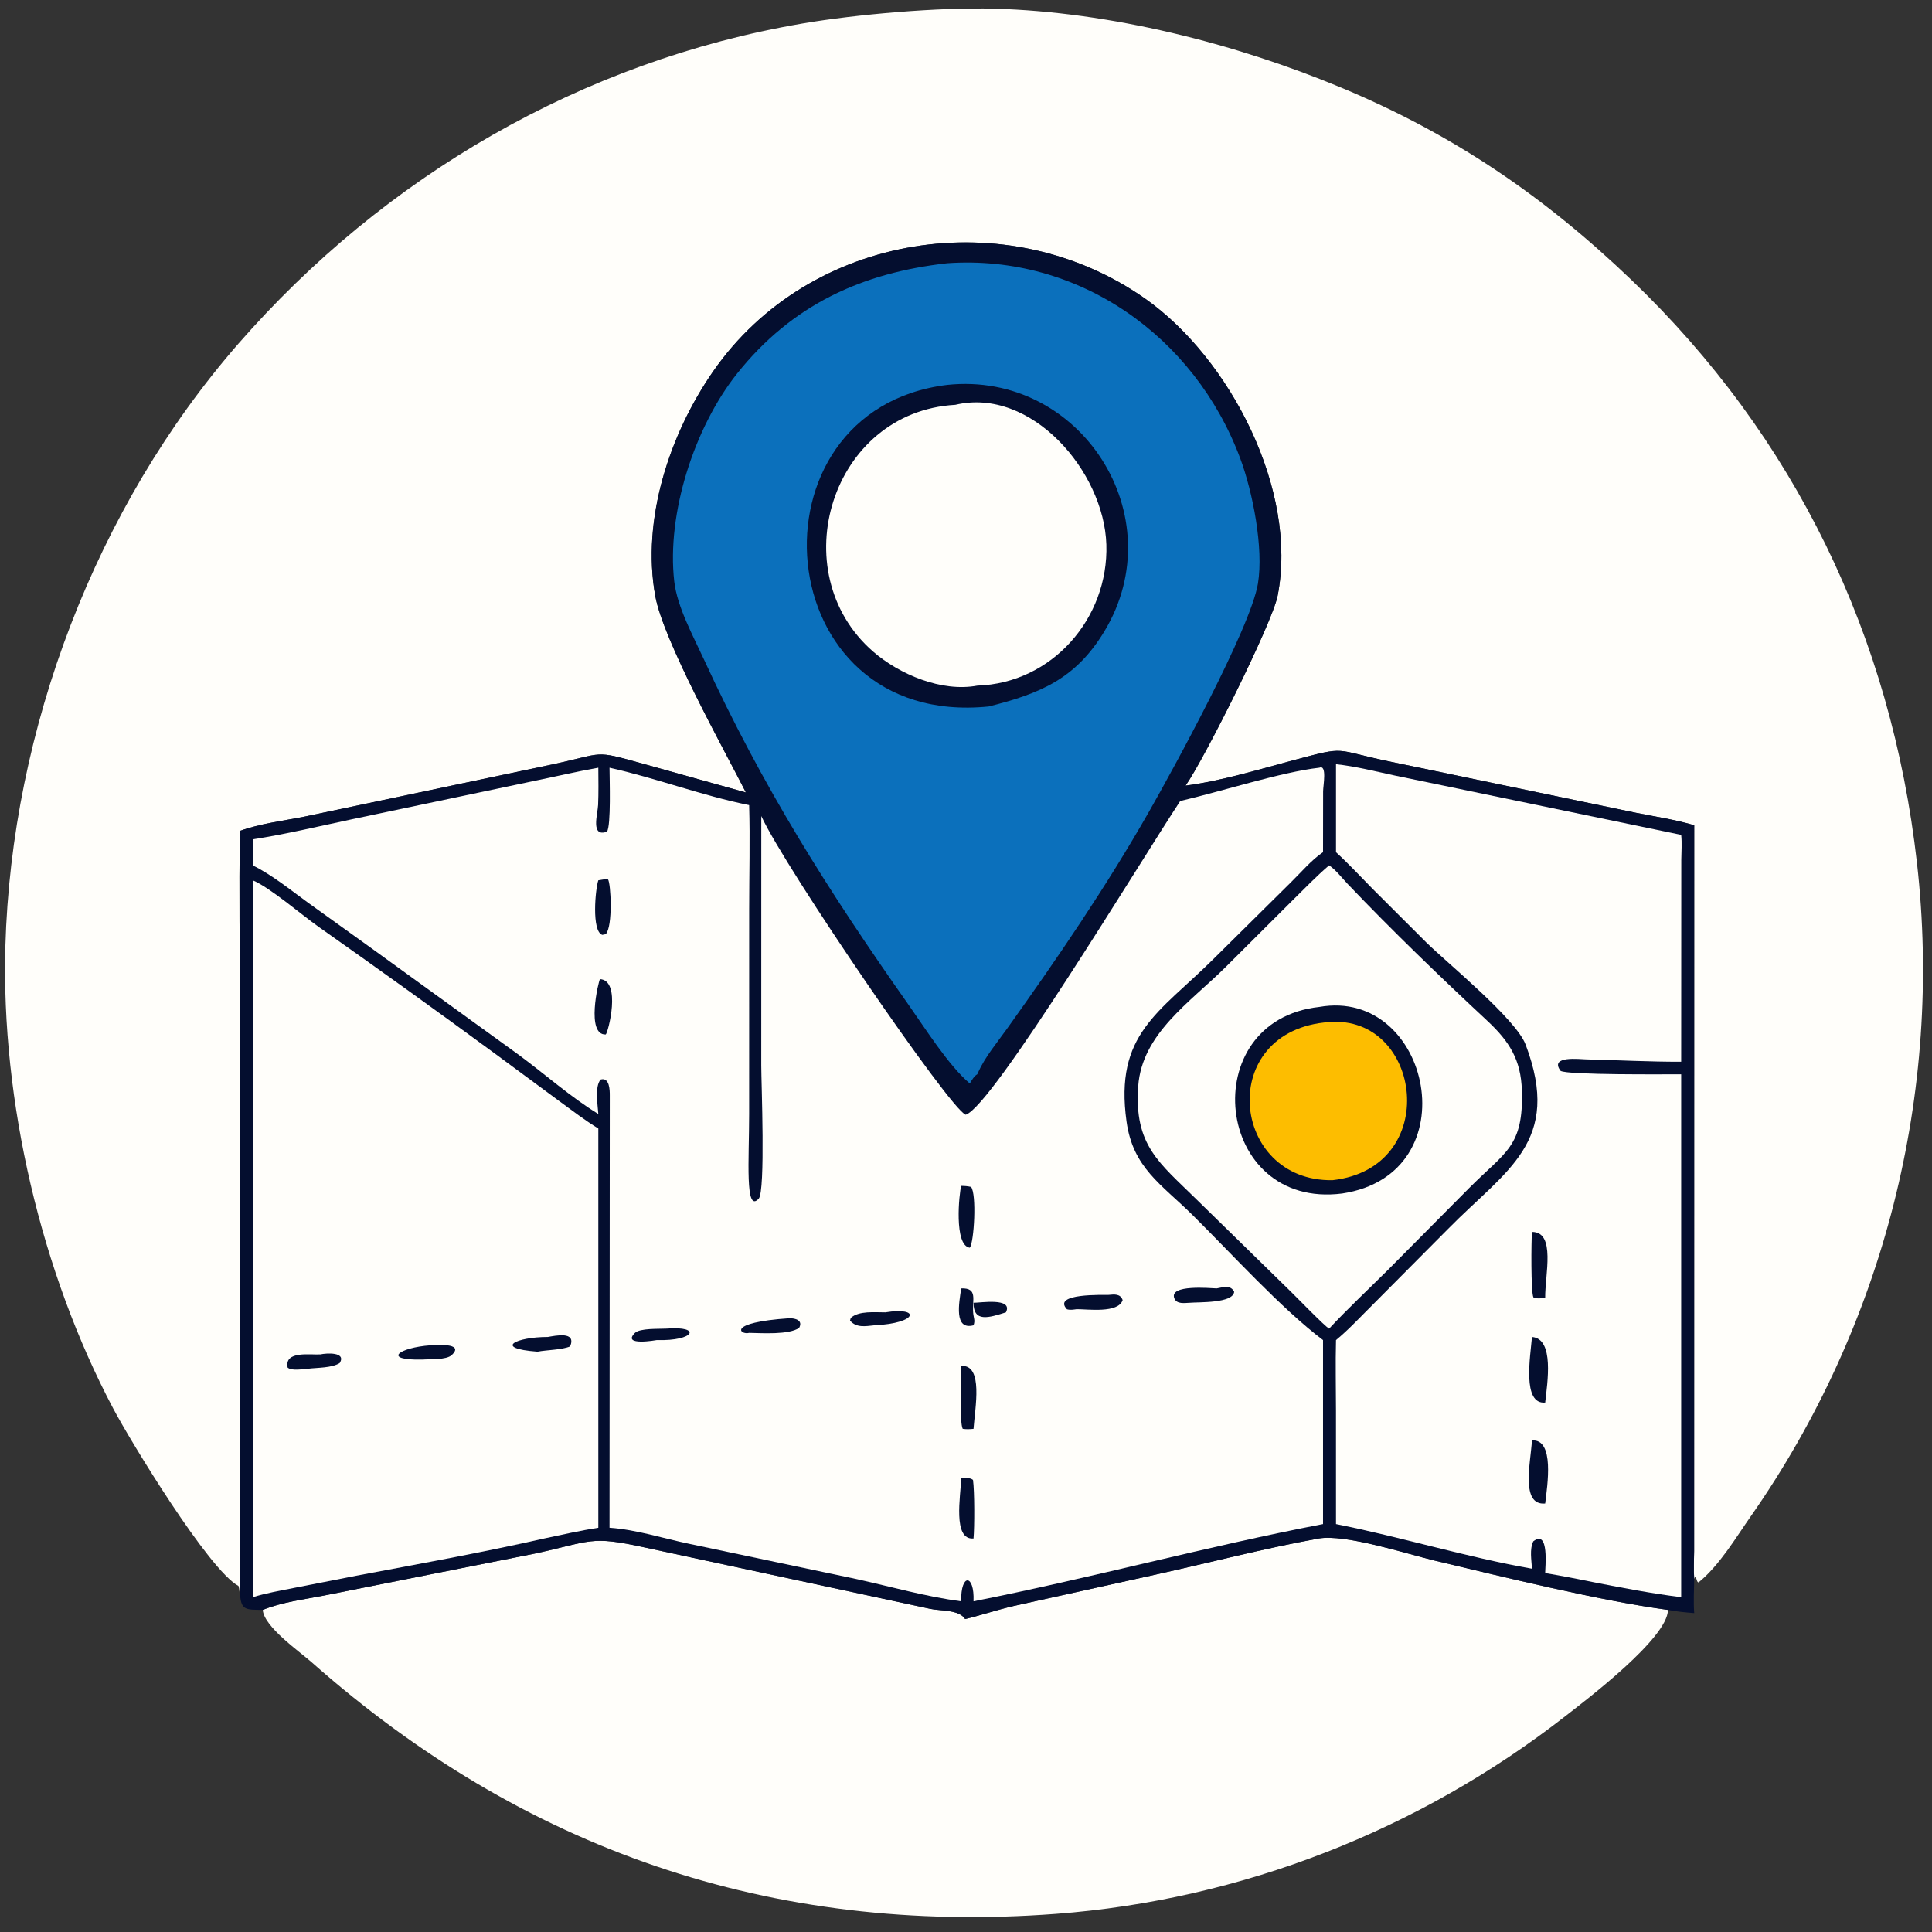 <svg width="74" height="74" viewBox="0 0 74 74" fill="none" xmlns="http://www.w3.org/2000/svg">
<rect x="0" y="0" width="74" height="74" fill="#333333" stroke="none"/>
<g clip-path="url(#clip0_323_14601)">
<path d="M10.065 61.663C10.794 61.366 11.628 61.266 12.4 61.115L20.46 59.511C22.669 59.036 22.585 58.807 24.69 59.27L35.626 61.621C36.014 61.706 36.736 61.645 36.967 62.014C37.528 61.881 38.188 61.66 38.824 61.513L44.291 60.304C46.354 59.848 48.42 59.307 50.499 58.93C51.528 58.744 53.887 59.521 54.974 59.779C57.645 60.416 61.243 61.304 63.886 61.663C63.885 62.74 60.759 65.107 59.965 65.726C54.355 70.1 47.547 72.771 40.442 73.306C29.514 74.129 20.034 70.83 11.935 63.666C11.465 63.25 10.111 62.309 10.065 61.663Z" fill="#FFFEFA"/>
<path d="M9.192 60.979L9.173 60.956C9.165 60.882 9.157 60.816 9.135 60.746C8 60.142 4.998 55.199 4.337 53.951C1.577 48.74 0.038 42.174 0.206 36.242C0.441 27.93 3.667 19.43 9.128 13.168C14.727 6.749 22.297 2.345 30.726 0.902C32.808 0.546 35.978 0.273 38.089 0.332C42.543 0.459 47.289 1.658 51.369 3.355C55.629 5.128 59.131 7.505 62.484 10.719C68.758 16.733 72.442 24.379 73.424 33.049C74.423 41.867 72.156 50.787 67.06 58.077C66.471 58.919 65.86 59.957 65.059 60.61C64.987 60.606 64.993 60.45 64.933 60.384L64.892 60.475C64.864 60.124 64.886 59.761 64.889 59.408L64.892 31.609C64.158 31.393 63.396 31.279 62.646 31.13L53.223 29.168C51.03 28.713 51.634 28.562 49.558 29.115C48.212 29.473 46.789 29.912 45.41 30.092C46.111 29.099 48.727 23.877 48.935 22.822C49.732 18.785 47.114 13.732 43.867 11.443C38.609 7.736 31.009 8.894 27.309 14.234C25.65 16.628 24.567 19.888 25.098 22.827C25.409 24.547 27.742 28.725 28.57 30.354L24.615 29.25C22.695 28.717 23.193 28.846 21.168 29.277L11.656 31.281C10.857 31.44 9.958 31.547 9.192 31.825C9.147 34.139 9.192 36.464 9.192 38.779L9.195 60.083C9.196 60.376 9.218 60.688 9.192 60.979Z" fill="#FFFEFA"/>
<path d="M28.57 30.354C27.743 28.724 25.409 24.546 25.098 22.826C24.568 19.887 25.65 16.628 27.309 14.233C31.009 8.893 38.609 7.735 43.867 11.442C47.114 13.731 49.732 18.784 48.936 22.821C48.727 23.877 46.111 29.098 45.41 30.091C46.789 29.911 48.212 29.472 49.558 29.114C51.634 28.561 51.031 28.713 53.223 29.167L62.647 31.129C63.396 31.278 64.158 31.392 64.892 31.608L64.889 59.407C64.886 59.76 64.864 60.124 64.892 60.475C64.887 60.914 64.859 61.346 64.892 61.785C64.553 61.759 64.221 61.727 63.886 61.662C61.243 61.304 57.645 60.415 54.974 59.779C53.888 59.52 51.528 58.743 50.499 58.929C48.42 59.306 46.355 59.847 44.291 60.304L38.824 61.513C38.188 61.66 37.528 61.881 36.967 62.013C36.736 61.645 36.015 61.706 35.626 61.621L24.69 59.269C22.585 58.806 22.669 59.035 20.46 59.51L12.4 61.114C11.628 61.266 10.794 61.366 10.066 61.662C9.395 61.653 9.216 61.687 9.192 60.978C9.218 60.687 9.196 60.376 9.196 60.082L9.192 38.778C9.192 36.463 9.148 34.139 9.192 31.824C9.958 31.546 10.858 31.439 11.656 31.28L21.168 29.276C23.193 28.846 22.696 28.716 24.616 29.249L28.57 30.354Z" fill="#040E2F"/>
<path d="M50.908 33.145C51.167 33.32 51.397 33.625 51.615 33.854C53.347 35.671 55.138 37.393 56.974 39.106C57.812 39.888 58.256 40.592 58.291 41.766C58.357 43.93 57.67 44.099 56.263 45.514L53.148 48.654C52.401 49.396 51.626 50.12 50.908 50.89C50.747 50.806 49.661 49.684 49.414 49.445L45.839 45.95C44.415 44.543 43.432 43.885 43.596 41.602C43.741 39.589 45.585 38.39 46.951 37.035L49.506 34.488C49.966 34.034 50.418 33.566 50.908 33.145Z" fill="#FFFEFA"/>
<path d="M50.531 38.568C54.799 37.811 56.336 44.97 51.408 45.714C46.504 46.336 45.738 39.091 50.531 38.568Z" fill="#040E2F"/>
<path d="M50.908 39.147C54.462 38.861 55.248 44.729 51.039 45.204C47.109 45.265 46.559 39.452 50.908 39.147Z" fill="#FDBD00"/>
<path d="M9.682 33.719C10.338 33.993 11.544 35.034 12.198 35.496C14.461 37.09 16.705 38.7 18.935 40.339L21.417 42.171C21.909 42.531 22.397 42.906 22.917 43.225V58.517C22.221 58.623 21.53 58.783 20.841 58.928C18.46 59.467 16.038 59.904 13.638 60.355L11.249 60.823C10.723 60.929 10.195 61.017 9.682 61.176V33.719Z" fill="#FFFEFA"/>
<path d="M12.272 51.877C12.496 51.826 13.278 51.775 13.011 52.208C12.708 52.4 12.161 52.381 11.807 52.425C11.599 52.437 11.18 52.52 11.018 52.382C10.882 51.728 11.881 51.901 12.272 51.877Z" fill="#040E2F"/>
<path d="M16.489 51.528C16.62 51.521 17.831 51.415 17.301 51.903C17.091 52.096 16.457 52.053 16.179 52.075C14.598 52.108 15.289 51.613 16.489 51.528Z" fill="#040E2F"/>
<path d="M20.979 51.21C21.281 51.16 22.085 50.979 21.837 51.571C21.525 51.705 20.946 51.704 20.587 51.773C18.861 51.644 19.783 51.207 20.979 51.21Z" fill="#040E2F"/>
<path d="M51.172 29.271C51.933 29.353 52.688 29.547 53.436 29.707L64.393 31.978C64.427 32.289 64.4 32.622 64.397 32.935L64.393 40.667C63.176 40.671 61.968 40.604 60.752 40.576C60.512 40.571 59.331 40.423 59.773 41.016C60.036 41.18 63.806 41.147 64.393 41.147V61.176C63.271 61.035 62.174 60.825 61.065 60.608C60.439 60.479 59.814 60.357 59.184 60.252C59.18 60.069 59.351 58.549 58.728 59.037C58.581 59.34 58.66 59.756 58.678 60.085C56.154 59.639 53.687 58.877 51.172 58.375L51.171 54.041C51.171 53.138 51.148 52.231 51.172 51.328C51.664 50.924 52.114 50.432 52.568 49.984L55.464 47.071C57.694 44.801 59.849 43.746 58.434 40.009C58.063 39.027 55.445 36.895 54.634 36.101L52.564 34.035C52.104 33.568 51.655 33.083 51.172 32.641V29.271Z" fill="#FFFEFA"/>
<path d="M58.678 51.21C59.544 51.274 59.267 52.966 59.184 53.722C58.294 53.801 58.618 51.942 58.678 51.21Z" fill="#040E2F"/>
<path d="M58.678 47.186C59.601 47.181 59.173 48.835 59.184 49.712C59.036 49.726 58.873 49.755 58.734 49.693C58.632 49.508 58.65 47.496 58.678 47.186Z" fill="#040E2F"/>
<path d="M58.678 55.171C59.553 55.113 59.267 56.891 59.184 57.588C58.243 57.671 58.62 56.054 58.678 55.171Z" fill="#040E2F"/>
<path d="M36.285 10.082C41.312 9.734 45.757 12.878 47.503 17.556C47.982 18.839 48.406 20.995 48.182 22.353C47.898 24.063 44.919 29.495 44.008 31.092C42.369 33.97 40.501 36.702 38.577 39.394C38.193 39.931 37.73 40.479 37.46 41.083L37.432 41.147C37.31 41.212 37.215 41.386 37.145 41.5C36.333 40.814 35.422 39.368 34.789 38.47C31.73 34.133 29.199 30.122 26.954 25.24C26.548 24.357 25.939 23.247 25.826 22.276C25.524 19.658 26.609 16.351 28.227 14.316C30.334 11.667 33.024 10.446 36.285 10.082Z" fill="#0B70BC"/>
<path d="M36.285 14.742C41.392 14.205 44.967 19.77 42.298 24.184C41.198 26.004 39.842 26.564 37.869 27.06C29.356 27.922 28.43 15.694 36.285 14.742Z" fill="#040E2F"/>
<path d="M36.59 15.506C39.497 14.816 42.287 18.049 42.376 20.855C42.466 23.68 40.294 26.174 37.431 26.261C36.072 26.517 34.447 25.833 33.439 24.954C29.955 21.914 31.829 15.773 36.59 15.506Z" fill="#FFFEFA"/>
<path d="M50.532 29.405C50.838 29.272 50.679 30.082 50.678 30.311L50.675 32.641C50.228 32.941 49.816 33.434 49.429 33.811L46.473 36.737C44.379 38.809 42.684 39.605 43.149 42.957C43.395 44.733 44.485 45.36 45.668 46.529C47.177 48.02 49.064 50.11 50.675 51.329V58.375C46.223 59.23 41.768 60.448 37.288 61.333C37.331 60.277 36.792 60.254 36.816 61.333C35.462 61.157 34.131 60.773 32.798 60.48L26.382 59.128C25.37 58.916 24.383 58.589 23.346 58.516L23.356 41.969C23.358 41.742 23.347 41.252 23.003 41.349C22.772 41.629 22.895 42.318 22.917 42.668C21.881 42.038 20.858 41.132 19.87 40.403L14.207 36.305L11.794 34.572C11.124 34.085 10.424 33.515 9.682 33.145V32.149C10.943 31.953 12.191 31.654 13.438 31.389L20.399 29.924C21.239 29.753 22.073 29.554 22.917 29.405C22.92 29.879 22.929 30.357 22.909 30.83C22.895 31.173 22.608 32.083 23.247 31.857C23.41 31.642 23.347 29.797 23.346 29.405C25.147 29.806 26.878 30.472 28.694 30.838C28.732 32.159 28.695 33.493 28.695 34.816L28.694 42.667C28.694 44.415 28.528 46.489 29.06 45.913C29.324 45.627 29.158 41.457 29.158 40.811L29.159 31.257C30.078 33.263 36.395 42.496 36.987 42.696C38 42.401 43.716 32.938 45.206 30.68C46.728 30.331 49.085 29.567 50.532 29.405Z" fill="#FFFEFA"/>
<path d="M37.288 49.899C37.538 49.904 38.819 49.688 38.529 50.266C37.884 50.469 37.285 50.667 37.288 49.899Z" fill="#040E2F"/>
<path d="M36.816 49.348C37.462 49.329 37.232 49.77 37.275 50.287C37.291 50.486 37.36 50.569 37.288 50.763C36.528 50.961 36.735 49.905 36.816 49.348Z" fill="#040E2F"/>
<path d="M25.529 50.889C26.894 50.78 26.611 51.373 25.157 51.328C25.153 51.329 23.806 51.572 24.314 51.059C24.506 50.866 25.243 50.906 25.529 50.889Z" fill="#040E2F"/>
<path d="M22.98 37.503C23.814 37.55 23.29 39.562 23.201 39.623C22.437 39.654 22.92 37.591 22.98 37.503Z" fill="#040E2F"/>
<path d="M22.917 33.718C23.043 33.693 23.156 33.677 23.284 33.676C23.4 33.812 23.48 35.491 23.201 35.782L23.069 35.808C22.651 35.67 22.804 34.039 22.917 33.718Z" fill="#040E2F"/>
<path d="M33.912 50.266C35.264 50.045 35.177 50.684 33.486 50.763C33.161 50.796 32.795 50.87 32.558 50.579L32.586 50.481C32.893 50.197 33.52 50.269 33.912 50.266Z" fill="#040E2F"/>
<path d="M36.816 56.626C36.96 56.617 37.148 56.586 37.268 56.683C37.329 57.106 37.328 58.505 37.288 58.927C36.48 58.999 36.797 57.284 36.816 56.626Z" fill="#040E2F"/>
<path d="M36.816 45.422C36.949 45.423 37.063 45.431 37.193 45.461C37.413 45.728 37.312 47.58 37.145 47.79C36.531 47.709 36.737 45.705 36.816 45.422Z" fill="#040E2F"/>
<path d="M42.46 49.597C42.682 49.576 42.914 49.547 43 49.797C42.832 50.313 41.656 50.141 41.238 50.145C41.109 50.162 40.996 50.184 40.868 50.149C40.274 49.525 42.286 49.605 42.46 49.597Z" fill="#040E2F"/>
<path d="M30.23 50.492C30.47 50.487 30.765 50.575 30.608 50.861C30.226 51.132 29.182 51.061 28.694 51.052C28.36 51.145 27.789 50.657 30.23 50.492Z" fill="#040E2F"/>
<path d="M46.601 49.349C46.848 49.307 47.132 49.198 47.272 49.48C47.223 49.925 45.918 49.868 45.572 49.899C45.371 49.905 45.071 49.964 44.979 49.728C44.77 49.188 46.36 49.342 46.601 49.349Z" fill="#040E2F"/>
<path d="M36.816 52.319C37.678 52.258 37.343 53.937 37.288 54.728C37.143 54.742 37.019 54.749 36.874 54.727C36.744 54.485 36.814 52.694 36.816 52.319Z" fill="#040E2F"/>
</g>
<defs>
<clipPath id="clip0_323_14601">
<rect width="74" height="74" fill="white"/>
</clipPath>
</defs>
</svg>
